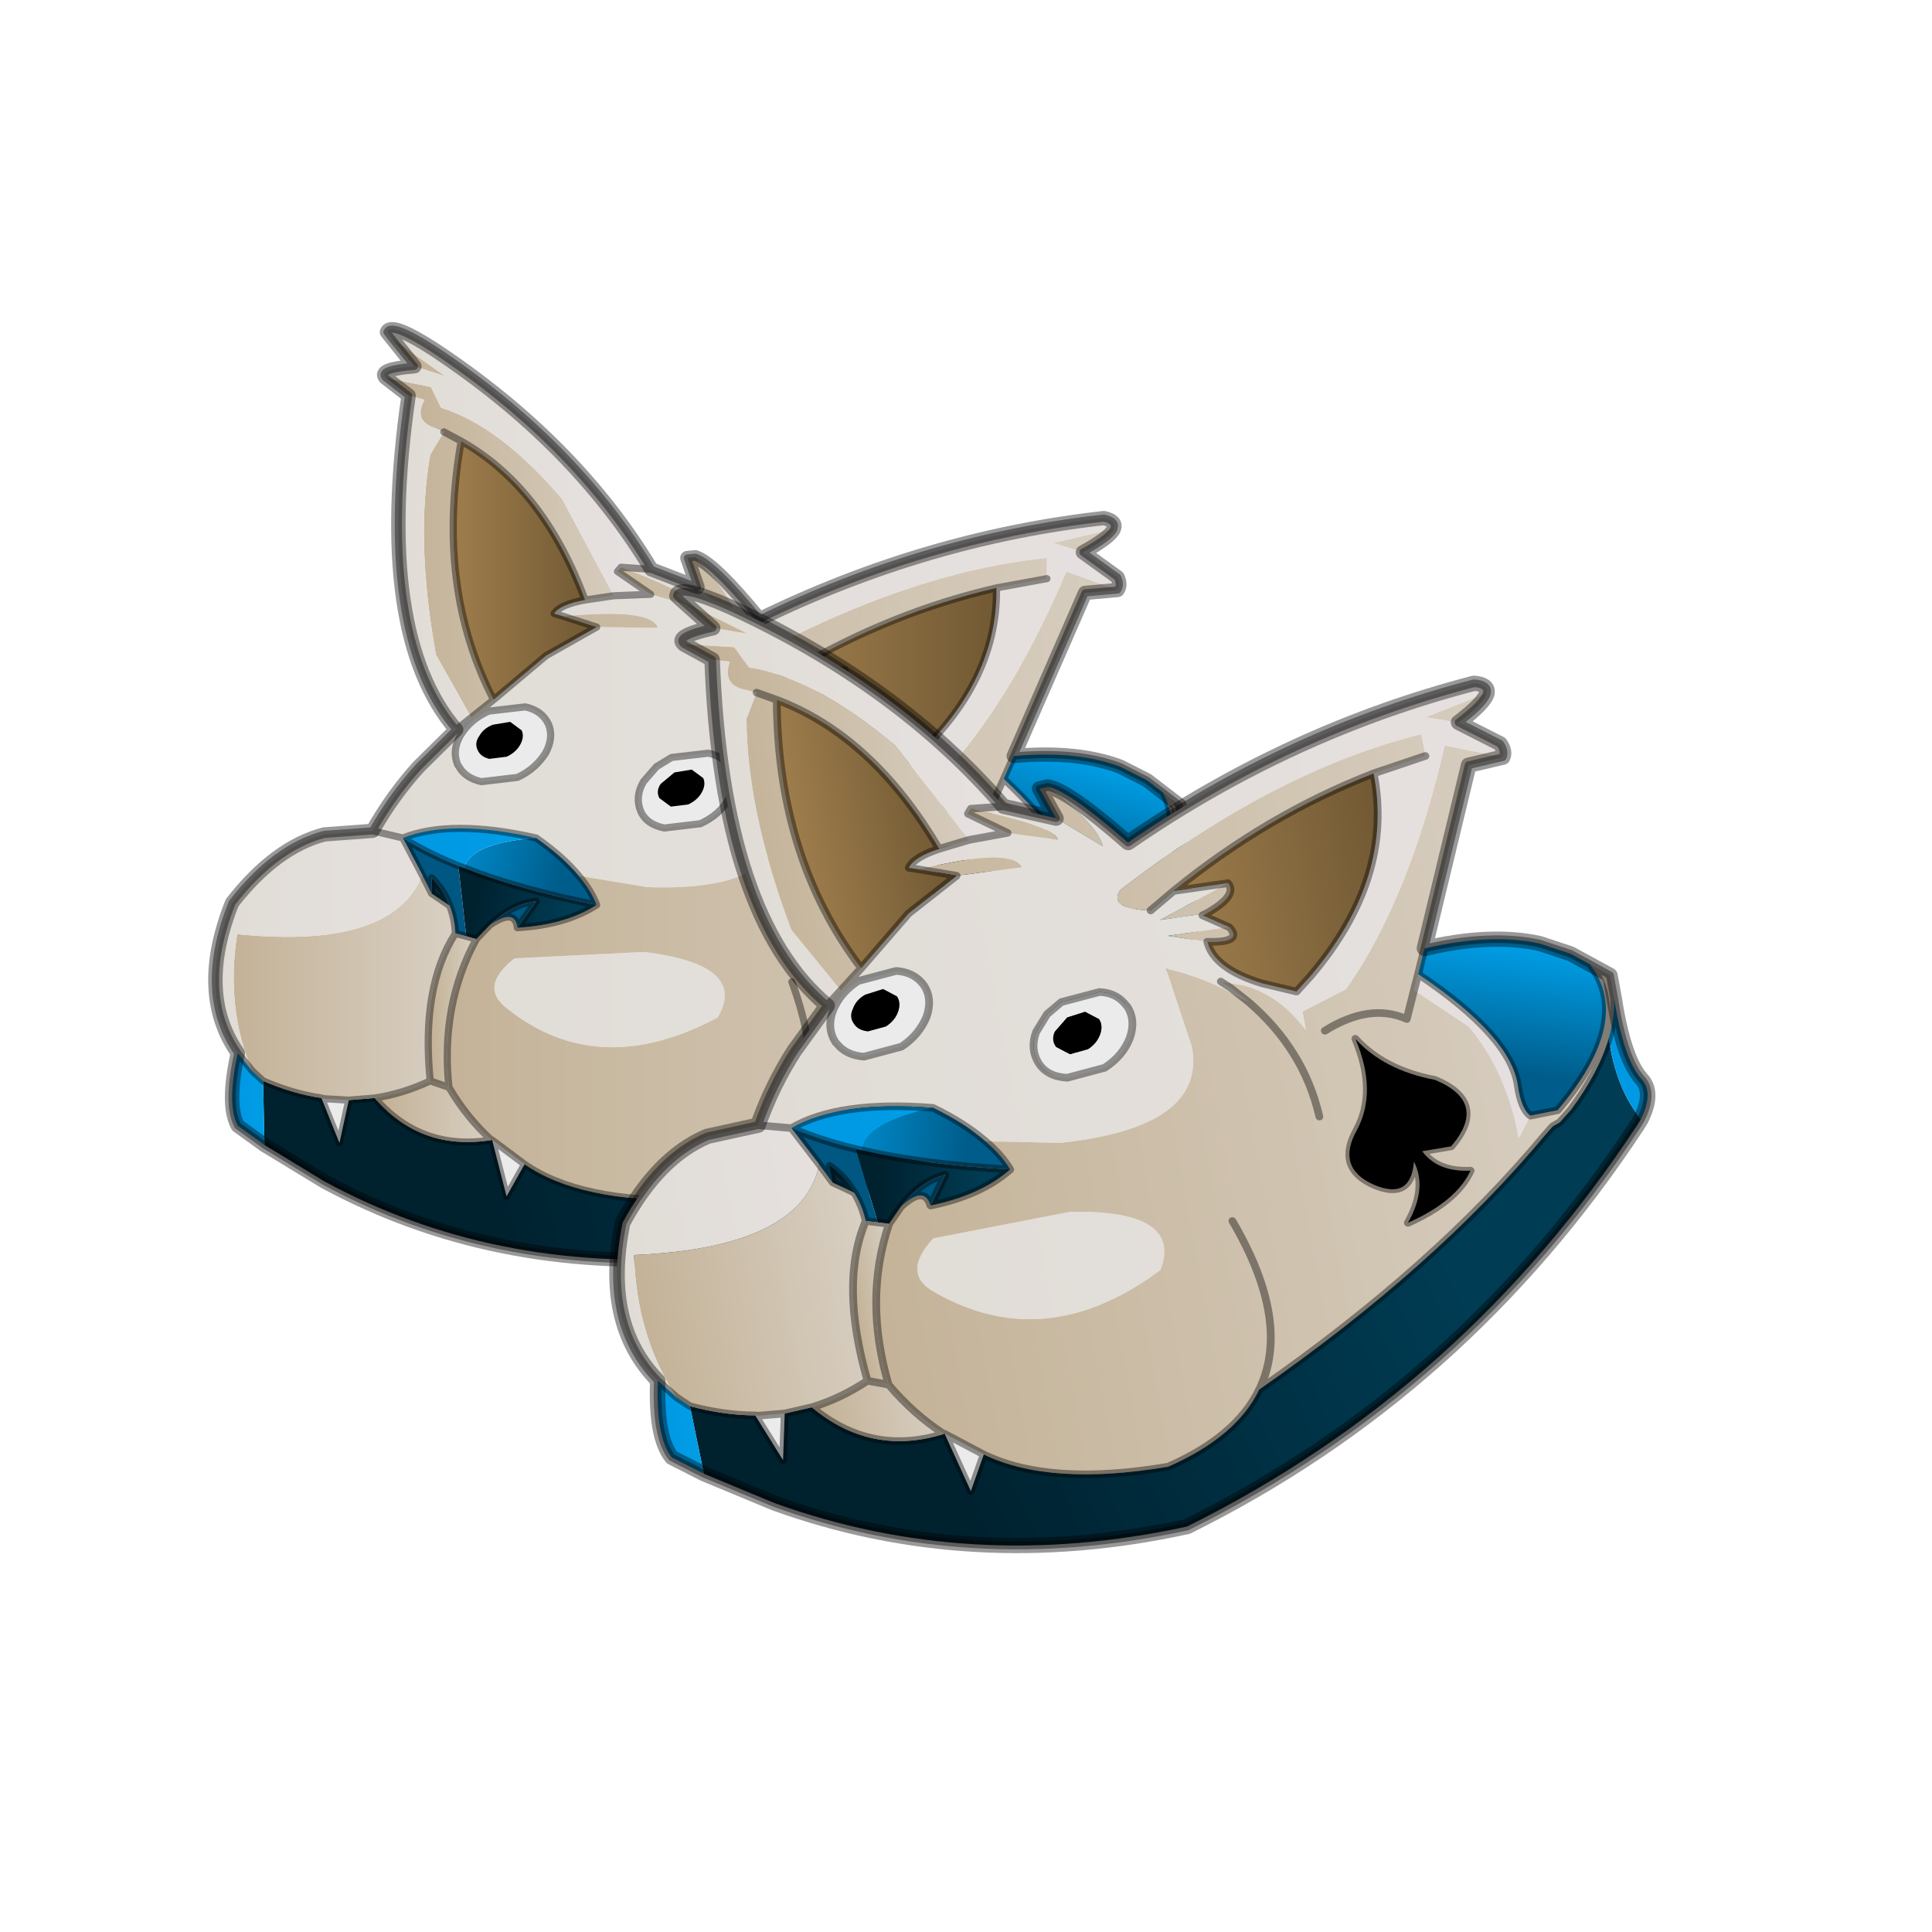 <?xml version="1.0" encoding="UTF-8" standalone="no"?>
<svg xmlns:xlink="http://www.w3.org/1999/xlink" height="440.0px" width="440.0px" xmlns="http://www.w3.org/2000/svg">
  <g transform="matrix(10.0, 0.0, 0.0, 10.0, 0.0, 0.0)">
    <use height="44.0" transform="matrix(0.909, 0.0, 0.0, 0.909, 2.0, 2.0)" width="44.0" xlink:href="#sprite0"/>
  </g>
  <defs>
    <g id="sprite0" transform="matrix(1.0, 0.0, 0.0, 1.0, 0.0, 0.0)">
      <use height="44.0" transform="matrix(1.0, 0.0, 0.0, 1.0, 0.0, 0.0)" width="44.0" xlink:href="#shape0"/>
      <use height="90.45" transform="matrix(0.361, 0.0, 0.0, 0.357, 3.019, 5.871)" width="105.15" xlink:href="#sprite1"/>
    </g>
    <g id="shape0" transform="matrix(1.0, 0.0, 0.0, 1.0, 0.0, 0.0)">
      <path d="M44.0 44.0 L0.0 44.0 0.0 0.0 44.0 0.0 44.0 44.0" fill="#43adca" fill-opacity="0.0" fill-rule="evenodd" stroke="none"/>
    </g>
    <g id="sprite1" transform="matrix(1.0, 0.0, 0.0, 1.0, 0.5, 0.5)">
      <use height="66.3" transform="matrix(1.0, 0.0, 0.0, 1.0, -0.5, -0.5)" width="68.95" xlink:href="#sprite2"/>
      <use height="66.3" transform="matrix(1.062, -0.154, 0.191, 1.057, 18.721, 19.879)" width="68.95" xlink:href="#sprite2"/>
    </g>
    <g id="sprite2" transform="matrix(1.0, 0.0, 0.0, 1.0, 34.5, 33.15)">
      <use height="66.3" transform="matrix(1.0, 0.0, 0.0, 1.0, -34.5, -33.15)" width="68.95" xlink:href="#shape1"/>
    </g>
    <g id="shape1" transform="matrix(1.0, 0.0, 0.0, 1.0, 34.5, 33.15)">
      <path d="M-6.35 -13.95 L-8.35 -13.65 Q-11.25 -21.55 -16.95 -24.8 L-18.15 -25.45 -16.95 -24.8 Q-18.75 -14.55 -14.7 -6.65 L-16.25 -5.4 -18.7 -9.8 Q-20.15 -17.85 -19.1 -23.85 L-18.15 -25.45 -19.1 -25.85 Q-20.2 -26.4 -19.5 -27.7 L-20.6 -28.0 -22.2 -29.25 -19.05 -28.6 -18.35 -27.15 Q-14.25 -25.85 -9.95 -20.75 L-6.35 -13.95 M-21.8 -32.05 L-18.05 -29.35 -20.2 -30.05 -21.8 -32.05" fill="url(#gradient0)" fill-rule="evenodd" stroke="none"/>
      <path d="M-3.75 -15.8 L-5.85 -15.95 -6.1 -15.65 -3.8 -14.05 -6.35 -13.95 -9.95 -20.75 Q-14.25 -25.85 -18.35 -27.15 L-19.05 -28.6 -22.2 -29.25 Q-22.75 -29.85 -20.2 -30.05 L-18.05 -29.35 -21.8 -32.05 -22.1 -32.45 Q-21.85 -33.2 -18.85 -31.25 -9.05 -24.7 -3.75 -15.8 M-16.25 -5.4 L-17.3 -4.55 Q-23.0 -11.25 -20.6 -28.0 L-19.5 -27.7 Q-20.2 -26.4 -19.1 -25.85 L-18.15 -25.45 -19.1 -23.85 Q-20.15 -17.85 -18.7 -9.8 L-16.25 -5.4" fill="url(#gradient1)" fill-rule="evenodd" stroke="none"/>
      <path d="M7.95 -7.0 L7.65 -6.9 9.2 -5.9 5.2 -5.9 7.65 -5.15 Q7.75 -3.35 10.65 -1.95 L12.75 -1.1 13.8 -1.95 Q20.3 -7.55 20.2 -14.5 L23.7 -15.15 23.7 -16.6 Q13.95 -15.6 2.7 -9.3 1.7 -8.2 4.4 -7.7 L6.1 -8.75 9.65 -8.75 4.9 -7.0 7.95 -7.0 M1.65 -1.95 Q1.2 -2.7 0.2 -2.9 L-2.35 -2.6 -3.4 -1.95 -4.3 -0.9 Q-4.9 0.15 -4.5 1.15 -4.1 2.1 -2.85 2.35 L-0.35 2.05 Q0.95 1.45 1.6 0.35 2.2 -0.75 1.8 -1.7 L1.65 -1.95 M8.05 -2.45 L8.6 -1.95 9.55 -0.9 8.15 -1.95 Q6.4 -3.15 4.7 -3.8 L5.45 1.5 Q5.45 6.85 -4.05 6.5 L-8.8 5.7 Q-9.9 4.35 -11.75 3.05 -17.65 1.7 -21.0 3.05 L-23.1 2.55 Q-21.7 0.05 -19.9 -1.95 L-17.3 -4.55 -16.25 -5.4 -14.7 -6.65 -11.05 -9.75 -7.55 -11.75 -3.3 -11.7 Q-3.75 -13.1 -9.85 -12.5 L-10.5 -12.7 Q-10.05 -13.35 -8.35 -13.65 L-6.35 -13.95 -3.8 -14.05 -0.7 -13.15 Q-0.6 -13.95 -5.85 -15.95 L-3.75 -15.8 -0.55 -14.55 2.1 -12.3 Q2.05 -13.7 -0.7 -16.65 0.55 -16.25 3.75 -12.3 15.3 -18.0 27.65 -19.4 28.55 -19.2 28.35 -18.65 L24.15 -17.65 26.2 -17.0 28.6 -15.25 Q28.85 -14.7 28.6 -14.35 L25.05 -15.65 Q21.5 -7.15 17.0 -1.95 L15.95 -0.8 12.9 0.25 12.9 1.5 Q11.7 -0.95 9.55 -1.95 L8.05 -2.45 M20.25 -0.1 L20.7 -1.1 Q25.9 3.8 25.75 7.05 25.7 8.6 26.2 9.1 L25.2 10.45 Q25.2 6.0 23.3 2.75 L20.25 -0.1 M-17.2 -2.1 L-17.1 -1.95 Q-16.65 -1.15 -15.55 -0.9 L-13.05 -1.2 Q-12.4 -1.5 -11.9 -1.95 -11.45 -2.35 -11.1 -2.9 -10.5 -4.0 -10.9 -4.95 -11.35 -5.9 -12.5 -6.15 L-15.05 -5.85 Q-16.35 -5.25 -17.0 -4.15 -17.6 -3.1 -17.2 -2.1 M-13.25 11.5 L-4.25 11.05 Q3.0 11.95 0.85 15.65 -7.5 20.15 -13.85 14.95 -15.7 13.45 -13.25 11.5" fill="url(#gradient2)" fill-rule="evenodd" stroke="none"/>
      <path d="M9.2 -5.9 L9.25 -5.85 Q9.9 -4.75 7.65 -5.15 L5.2 -5.9 9.2 -5.9 M20.2 -14.5 Q12.9 -12.8 6.1 -8.75 L4.4 -7.7 Q1.7 -8.2 2.7 -9.3 13.95 -15.6 23.7 -16.6 L23.7 -15.15 20.2 -14.5 M9.65 -8.75 Q10.15 -7.85 7.95 -7.0 L4.9 -7.0 9.65 -8.75 M9.55 -0.9 L8.6 -1.95 8.05 -2.45 9.55 -1.95 Q11.7 -0.95 12.9 1.5 L12.9 0.25 15.95 -0.8 17.0 -1.95 Q21.5 -7.15 25.05 -15.65 L28.6 -14.35 26.35 -14.15 21.4 -2.7 20.7 -1.1 20.25 -0.1 23.3 2.75 Q25.2 6.0 25.2 10.45 L26.2 9.1 28.0 9.0 Q33.9 3.9 31.75 -0.15 L32.9 0.75 32.9 2.35 Q32.7 3.55 32.1 4.8 31.05 6.95 28.85 9.1 L28.0 9.8 27.5 10.0 26.9 10.5 Q18.4 18.0 5.75 24.3 8.6 20.25 6.0 13.15 8.6 20.25 5.75 24.3 3.75 27.15 -0.95 28.45 -8.7 28.65 -12.55 25.95 L-14.8 24.25 -14.85 24.25 Q-16.55 22.7 -17.8 20.55 -18.4 14.8 -15.9 10.15 L-14.95 9.15 Q-13.2 7.95 -13.05 9.35 -9.7 9.15 -7.55 7.75 -7.95 6.7 -8.8 5.7 L-4.05 6.5 Q5.45 6.85 5.45 1.5 L4.7 -3.8 Q6.4 -3.15 8.15 -1.95 L9.55 -0.9 Q12.55 2.7 12.75 7.2 12.55 2.7 9.55 -0.9 M26.2 -17.0 L24.15 -17.65 28.35 -18.65 Q28.1 -18.05 26.2 -17.0 M-0.7 -16.65 Q2.05 -13.7 2.1 -12.3 L-0.55 -14.55 -1.25 -16.6 -0.7 -16.65 M-5.85 -15.95 Q-0.6 -13.95 -0.7 -13.15 L-3.8 -14.05 -6.1 -15.65 -5.85 -15.95 M-9.85 -12.5 Q-3.75 -13.1 -3.3 -11.7 L-7.55 -11.75 -9.85 -12.5 M20.8 10.35 Q23.7 7.85 20.55 5.9 17.4 4.8 15.95 2.5 16.75 6.1 15.0 8.4 13.2 10.65 15.4 12.1 17.6 13.5 18.25 11.0 18.8 12.85 17.15 14.9 20.5 13.95 21.75 12.1 19.65 11.9 18.9 10.4 L20.8 10.35 M14.1 1.7 Q17.3 0.3 19.45 1.7 L20.25 -0.1 19.45 1.7 Q17.3 0.3 14.1 1.7 M-13.25 11.5 Q-15.7 13.45 -13.85 14.95 -7.5 20.15 0.85 15.65 3.0 11.95 -4.25 11.05 L-13.25 11.5" fill="url(#gradient3)" fill-rule="evenodd" stroke="none"/>
      <path d="M-8.35 -13.65 Q-10.05 -13.35 -10.5 -12.7 L-9.85 -12.5 -7.55 -11.75 -11.05 -9.75 -14.7 -6.65 Q-18.75 -14.55 -16.95 -24.8 -11.25 -21.55 -8.35 -13.65" fill="url(#gradient4)" fill-rule="evenodd" stroke="none"/>
      <path d="M1.65 -1.95 L1.8 -1.7 Q2.2 -0.75 1.6 0.35 0.95 1.45 -0.35 2.05 L-2.85 2.35 Q-4.1 2.1 -4.5 1.15 -4.9 0.15 -4.3 -0.9 L-3.4 -1.95 -2.35 -2.6 0.2 -2.9 Q1.2 -2.7 1.65 -1.95 M-17.2 -2.1 Q-17.6 -3.1 -17.0 -4.15 -16.35 -5.25 -15.05 -5.85 L-12.5 -6.15 Q-11.35 -5.9 -10.9 -4.95 -10.5 -4.0 -11.1 -2.9 -11.45 -2.35 -11.9 -1.95 -12.4 -1.5 -13.05 -1.2 L-15.55 -0.9 Q-16.65 -1.15 -17.1 -1.95 L-17.2 -2.1 M-0.25 -0.15 Q0.05 -0.7 -0.15 -1.15 L-0.95 -1.75 -2.15 -1.55 -3.1 -0.75 Q-3.45 -0.25 -3.2 0.25 L-2.4 0.85 -1.2 0.7 Q-0.55 0.4 -0.25 -0.15 M-15.7 -4.1 Q-16.05 -3.6 -15.8 -3.1 -15.6 -2.65 -15.0 -2.5 L-13.8 -2.65 Q-13.15 -2.95 -12.85 -3.5 -12.55 -4.05 -12.75 -4.5 L-13.55 -5.1 -14.75 -4.9 Q-15.4 -4.65 -15.7 -4.1 M-14.8 24.25 L-12.55 25.95 -13.8 28.2 -14.8 24.25 M-26.65 21.3 L-26.45 21.35 -24.75 21.45 -25.4 24.45 -26.65 21.3" fill="#ebebeb" fill-rule="evenodd" stroke="none"/>
      <path d="M20.8 10.35 L18.9 10.4 Q19.65 11.9 21.75 12.1 20.5 13.95 17.15 14.9 18.8 12.85 18.25 11.0 17.6 13.5 15.4 12.1 13.2 10.65 15.0 8.4 16.75 6.1 15.95 2.5 17.4 4.8 20.55 5.9 23.7 7.85 20.8 10.35 M-15.7 -4.1 Q-15.4 -4.65 -14.75 -4.9 L-13.55 -5.1 -12.75 -4.5 Q-12.55 -4.05 -12.85 -3.5 -13.15 -2.95 -13.8 -2.65 L-15.0 -2.5 Q-15.6 -2.65 -15.8 -3.1 -16.05 -3.6 -15.7 -4.1 M-0.25 -0.15 Q-0.55 0.4 -1.2 0.7 L-2.4 0.85 -3.2 0.25 Q-3.45 -0.25 -3.1 -0.75 L-2.15 -1.55 -0.95 -1.75 -0.15 -1.15 Q0.05 -0.7 -0.25 -0.15" fill="#000000" fill-rule="evenodd" stroke="none"/>
      <path d="M9.2 -5.9 L7.65 -6.9 7.95 -7.0 Q10.15 -7.85 9.65 -8.75 L6.1 -8.75 Q12.9 -12.8 20.2 -14.5 20.3 -7.55 13.8 -1.95 L12.75 -1.1 10.65 -1.95 Q7.75 -3.35 7.65 -5.15 9.9 -4.75 9.25 -5.85 L9.2 -5.9" fill="url(#gradient5)" fill-rule="evenodd" stroke="none"/>
      <path d="M21.4 -2.7 Q25.8 -3.1 28.8 -1.95 L30.65 -1.0 31.75 -0.15 Q33.9 3.9 28.0 9.0 L26.2 9.1 Q25.7 8.6 25.75 7.05 25.9 3.8 20.7 -1.1 L21.4 -2.7" fill="url(#gradient6)" fill-rule="evenodd" stroke="none"/>
      <path d="M33.2 10.35 L32.9 10.7 Q18.75 26.2 -0.45 32.5 -14.8 33.55 -26.45 27.15 L-30.6 24.6 -30.7 20.1 Q-28.65 21.0 -26.65 21.3 L-25.4 24.45 -24.75 21.45 -22.95 21.3 Q-19.75 25.05 -14.85 24.25 L-14.8 24.25 -13.8 28.2 -12.55 25.95 Q-8.7 28.65 -0.95 28.45 3.75 27.15 5.75 24.3 18.4 18.0 26.9 10.5 L27.5 10.0 28.0 9.8 28.85 9.1 Q31.05 6.95 32.1 4.8 31.95 8.1 33.2 10.35" fill="url(#gradient7)" fill-rule="evenodd" stroke="none"/>
      <path d="M32.9 2.35 Q32.8 6.3 33.7 7.75 34.35 8.75 33.2 10.35 31.95 8.1 32.1 4.8 32.7 3.55 32.9 2.35" fill="url(#gradient8)" fill-rule="evenodd" stroke="none"/>
      <path d="M-11.75 3.05 Q-9.9 4.35 -8.8 5.7 -7.95 6.7 -7.55 7.75 -13.0 6.65 -16.75 5.15 -16.3 3.4 -11.75 3.05" fill="url(#gradient9)" fill-rule="evenodd" stroke="none"/>
      <path d="M-7.55 7.75 Q-9.7 9.15 -13.05 9.35 L-11.75 7.5 Q-13.35 7.65 -14.95 9.15 L-15.9 10.15 -16.6 9.95 -17.15 5.0 -16.75 5.15 Q-13.0 6.65 -7.55 7.75" fill="url(#gradient10)" fill-rule="evenodd" stroke="none"/>
      <path d="M-21.0 3.05 Q-17.65 1.7 -11.75 3.05 -16.3 3.4 -16.75 5.15 L-17.15 5.0 Q-19.35 4.1 -21.0 3.05" fill="url(#gradient11)" fill-rule="evenodd" stroke="none"/>
      <path d="M-17.75 7.8 Q-17.4 8.7 -17.35 9.75 -19.75 13.5 -19.1 20.1 -21.0 21.0 -22.95 21.3 L-24.75 21.45 -26.45 21.35 -26.65 21.3 Q-28.65 21.0 -30.7 20.1 L-31.45 19.4 Q-33.3 15.05 -32.5 9.8 -29.0 10.15 -26.45 9.85 -21.05 9.2 -19.65 5.65 L-19.0 6.95 -17.75 7.8" fill="url(#gradient12)" fill-rule="evenodd" stroke="none"/>
      <path d="M-13.05 9.35 Q-13.2 7.95 -14.95 9.15 -13.35 7.65 -11.75 7.5 L-13.05 9.35 M-17.15 5.0 L-16.6 9.95 -17.35 9.75 Q-17.4 8.7 -17.75 7.8 -18.15 6.7 -19.0 5.85 L-19.0 6.95 -19.65 5.65 -21.0 3.05 Q-19.35 4.1 -17.15 5.0" fill="#005781" fill-rule="evenodd" stroke="none"/>
      <path d="M-15.9 10.15 Q-18.4 14.8 -17.8 20.55 L-19.1 20.1 Q-19.75 13.5 -17.35 9.75 L-16.6 9.95 -15.9 10.15" fill="url(#gradient13)" fill-rule="evenodd" stroke="none"/>
      <path d="M-17.75 7.8 L-19.0 6.95 -19.0 5.85 Q-18.15 6.7 -17.75 7.8" fill="url(#gradient14)" fill-rule="evenodd" stroke="none"/>
      <path d="M-17.8 20.55 Q-16.55 22.7 -14.85 24.25 -19.75 25.05 -22.95 21.3 -21.0 21.0 -19.1 20.1 L-17.8 20.55" fill="url(#gradient15)" fill-rule="evenodd" stroke="none"/>
      <path d="M-23.1 2.55 L-21.0 3.05 -19.65 5.65 Q-21.05 9.2 -26.45 9.85 -29.0 10.15 -32.5 9.8 -33.3 15.05 -31.45 19.4 L-32.45 18.15 Q-35.35 13.95 -32.85 7.6 -29.85 3.7 -26.45 2.8 L-23.1 2.55" fill="url(#gradient16)" fill-rule="evenodd" stroke="none"/>
      <path d="M-30.6 24.6 L-32.45 23.25 Q-33.25 21.8 -32.45 18.15 L-31.45 19.4 -30.7 20.1 -30.6 24.6" fill="url(#gradient17)" fill-rule="evenodd" stroke="none"/>
      <path d="M7.95 -7.0 L7.65 -6.9 9.2 -5.9 9.25 -5.85 Q9.9 -4.75 7.65 -5.15 7.75 -3.35 10.65 -1.95 L12.75 -1.1 13.8 -1.95 Q20.3 -7.55 20.2 -14.5 12.9 -12.8 6.1 -8.75 L9.65 -8.75 Q10.15 -7.85 7.95 -7.0 M4.4 -7.7 L6.1 -8.75 M9.55 -0.9 L8.6 -1.95 8.05 -2.45 M28.6 -14.35 Q28.85 -14.7 28.6 -15.25 L26.2 -17.0 M28.35 -18.65 Q28.55 -19.2 27.65 -19.4 15.3 -18.0 3.75 -12.3 0.55 -16.25 -0.7 -16.65 M-0.55 -14.55 L-3.75 -15.8 -5.85 -15.95 -6.1 -15.65 -3.8 -14.05 -6.35 -13.95 -8.35 -13.65 Q-10.05 -13.35 -10.5 -12.7 L-9.85 -12.5 -7.55 -11.75 -11.05 -9.75 -14.7 -6.65 -16.25 -5.4 -17.3 -4.55 -19.9 -1.95 Q-21.7 0.05 -23.1 2.55 L-21.0 3.05 Q-17.65 1.7 -11.75 3.05 -9.9 4.35 -8.8 5.7 -7.95 6.7 -7.55 7.75 -9.7 9.15 -13.05 9.35 -13.2 7.95 -14.95 9.15 L-15.9 10.15 Q-18.4 14.8 -17.8 20.55 -16.55 22.7 -14.85 24.25 L-14.8 24.25 -12.55 25.95 Q-8.7 28.65 -0.95 28.45 3.75 27.15 5.75 24.3 18.4 18.0 26.9 10.5 L27.5 10.0 28.0 9.8 28.85 9.1 Q31.05 6.95 32.1 4.8 32.7 3.55 32.9 2.35 32.8 6.3 33.7 7.75 34.35 8.75 33.2 10.35 L32.9 10.7 Q18.75 26.2 -0.45 32.5 -14.8 33.55 -26.45 27.15 L-30.6 24.6 -32.45 23.25 Q-33.25 21.8 -32.45 18.15 -35.35 13.95 -32.85 7.6 -29.85 3.7 -26.45 2.8 L-23.1 2.55 M9.55 -0.9 Q12.55 2.7 12.75 7.2 M28.6 -14.35 L26.35 -14.15 21.4 -2.7 Q25.8 -3.1 28.8 -1.95 L30.65 -1.0 31.75 -0.15 32.9 0.75 32.9 2.35 M28.35 -18.65 Q28.1 -18.05 26.2 -17.0 M20.7 -1.1 L20.25 -0.1 19.45 1.7 Q17.3 0.3 14.1 1.7 M26.2 9.1 Q25.7 8.6 25.75 7.05 25.9 3.8 20.7 -1.1 L21.4 -2.7 M20.2 -14.5 L23.7 -15.15 M26.2 9.1 L28.0 9.0 Q33.9 3.9 31.75 -0.15 M20.8 10.35 L18.9 10.4 Q19.65 11.9 21.75 12.1 20.5 13.95 17.15 14.9 18.8 12.85 18.25 11.0 17.6 13.5 15.4 12.1 13.2 10.65 15.0 8.4 16.75 6.1 15.95 2.5 17.4 4.8 20.55 5.9 23.7 7.85 20.8 10.35 M5.75 24.3 Q8.6 20.25 6.0 13.15 M-18.15 -25.45 L-16.95 -24.8 Q-11.25 -21.55 -8.35 -13.65 M-22.2 -29.25 L-20.6 -28.0 Q-23.0 -11.25 -17.3 -4.55 M-21.8 -32.05 L-20.2 -30.05 Q-22.75 -29.85 -22.2 -29.25 M-21.8 -32.05 L-22.1 -32.45 Q-21.85 -33.2 -18.85 -31.25 -9.05 -24.7 -3.75 -15.8 M-0.55 -14.55 L-1.25 -16.6 -0.7 -16.65 M-17.2 -2.1 Q-17.6 -3.1 -17.0 -4.15 -16.35 -5.25 -15.05 -5.85 L-12.5 -6.15 Q-11.35 -5.9 -10.9 -4.95 -10.5 -4.0 -11.1 -2.9 -11.45 -2.35 -11.9 -1.95 -12.4 -1.5 -13.05 -1.2 L-15.55 -0.9 Q-16.65 -1.15 -17.1 -1.95 L-17.2 -2.1 M-14.7 -6.65 Q-18.75 -14.55 -16.95 -24.8 M-16.75 5.15 L-17.15 5.0 M-16.6 9.95 L-15.9 10.15 M-17.35 9.75 Q-17.4 8.7 -17.75 7.8 L-19.0 6.95 -19.65 5.65 -21.0 3.05 Q-19.35 4.1 -17.15 5.0 M-31.45 19.4 L-30.7 20.1 Q-28.65 21.0 -26.65 21.3 L-26.45 21.35 -24.75 21.45 -22.95 21.3 Q-21.0 21.0 -19.1 20.1 -19.75 13.5 -17.35 9.75 L-16.6 9.95 M-14.95 9.15 Q-13.35 7.65 -11.75 7.5 L-13.05 9.35 M-17.75 7.8 Q-18.15 6.7 -19.0 5.85 L-19.0 6.95 M-17.8 20.55 L-19.1 20.1 M-7.55 7.75 Q-13.0 6.65 -16.75 5.15 M-31.45 19.4 L-32.45 18.15 M-24.75 21.45 L-25.4 24.45 -26.65 21.3 M-14.8 24.25 L-13.8 28.2 -12.55 25.95 M-22.95 21.3 Q-19.75 25.05 -14.85 24.25" fill="none" stroke="#000000" stroke-linecap="round" stroke-linejoin="round" stroke-opacity="0.4" stroke-width="0.5"/>
      <path d="M1.65 -1.95 L1.8 -1.7 Q2.2 -0.75 1.6 0.35 0.95 1.45 -0.35 2.05 L-2.85 2.35 Q-4.1 2.1 -4.5 1.15 -4.9 0.15 -4.3 -0.9 L-3.4 -1.95 -2.35 -2.6 0.2 -2.9 Q1.2 -2.7 1.65 -1.95" fill="none" stroke="#000000" stroke-linecap="round" stroke-linejoin="round" stroke-opacity="0.4" stroke-width="0.5"/>
      <path d="M30.65 -1.0 L32.9 0.75 32.9 2.35 Q32.8 6.3 33.7 7.75 34.35 8.75 33.2 10.35 L32.9 10.7 Q18.75 26.2 -0.45 32.5 -14.8 33.55 -26.45 27.15 L-30.6 24.6 -32.45 23.25 Q-33.25 21.8 -32.45 18.15 -35.35 13.95 -32.85 7.6 -29.85 3.7 -26.45 2.8 L-23.1 2.55 Q-21.7 0.05 -19.9 -1.95 L-17.3 -4.55 Q-23.0 -11.25 -20.6 -28.0 L-22.2 -29.25 Q-22.75 -29.85 -20.2 -30.05 L-22.1 -32.45 Q-21.85 -33.2 -18.85 -31.25 -9.05 -24.7 -3.75 -15.8 L-0.55 -14.55 -1.25 -16.6 -0.7 -16.65 Q0.55 -16.25 3.75 -12.3 15.3 -18.0 27.65 -19.4 28.55 -19.2 28.35 -18.65 28.1 -18.05 26.2 -17.0 L28.6 -15.25 Q28.85 -14.7 28.6 -14.35 L26.35 -14.15 21.4 -2.7 Q25.8 -3.1 28.8 -1.95 L30.65 -1.0 Z" fill="none" stroke="#000000" stroke-linecap="round" stroke-linejoin="round" stroke-opacity="0.4" stroke-width="1.0"/>
    </g>
    <linearGradient gradientTransform="matrix(0.011, 0.0, 0.0, 0.017, -13.05, -18.6)" gradientUnits="userSpaceOnUse" id="gradient0" spreadMethod="pad" x1="-819.2" x2="819.2">
      <stop offset="0.0" stop-color="#c2b094"/>
      <stop offset="0.988" stop-color="#d8cfc2"/>
    </linearGradient>
    <linearGradient gradientTransform="matrix(0.011, 0.0, 0.0, 0.017, -13.05, -18.6)" gradientUnits="userSpaceOnUse" id="gradient1" spreadMethod="pad" x1="-819.2" x2="819.2">
      <stop offset="0.0" stop-color="#e0dcd5"/>
      <stop offset="0.988" stop-color="#e6e1e0"/>
    </linearGradient>
    <linearGradient gradientTransform="matrix(0.034, 0.0, 0.0, 0.029, 4.9, 4.5)" gradientUnits="userSpaceOnUse" id="gradient2" spreadMethod="pad" x1="-819.2" x2="819.2">
      <stop offset="0.0" stop-color="#e0dcd5"/>
      <stop offset="0.988" stop-color="#e6e1e0"/>
    </linearGradient>
    <linearGradient gradientTransform="matrix(0.034, 0.0, 0.0, 0.029, 4.9, 4.5)" gradientUnits="userSpaceOnUse" id="gradient3" spreadMethod="pad" x1="-819.2" x2="819.2">
      <stop offset="0.0" stop-color="#c2b094"/>
      <stop offset="0.988" stop-color="#d8cfc2"/>
    </linearGradient>
    <linearGradient gradientTransform="matrix(0.006, 0.0, 0.0, 0.011, -12.55, -15.75)" gradientUnits="userSpaceOnUse" id="gradient4" spreadMethod="pad" x1="-819.2" x2="819.2">
      <stop offset="0.0" stop-color="#9e7d4c"/>
      <stop offset="1.0" stop-color="#705833"/>
    </linearGradient>
    <linearGradient gradientTransform="matrix(0.009, 0.0, 0.0, 0.008, 13.15, -7.8)" gradientUnits="userSpaceOnUse" id="gradient5" spreadMethod="pad" x1="-819.2" x2="819.2">
      <stop offset="0.0" stop-color="#9e7d4c"/>
      <stop offset="1.0" stop-color="#705833"/>
    </linearGradient>
    <linearGradient gradientTransform="matrix(0.001, -0.005, 0.007, 0.002, 26.2, 1.95)" gradientUnits="userSpaceOnUse" id="gradient6" spreadMethod="pad" x1="-819.2" x2="819.2">
      <stop offset="0.0" stop-color="#005d8b"/>
      <stop offset="0.988" stop-color="#009de5"/>
    </linearGradient>
    <linearGradient gradientTransform="matrix(0.022, -0.006, 0.003, 0.012, 1.7, 21.7)" gradientUnits="userSpaceOnUse" id="gradient7" spreadMethod="pad" x1="-819.2" x2="819.2">
      <stop offset="0.0" stop-color="#00212e"/>
      <stop offset="0.988" stop-color="#003c54"/>
    </linearGradient>
    <linearGradient gradientTransform="matrix(0.001, 0.0, 0.0, 0.005, 33.0, 6.35)" gradientUnits="userSpaceOnUse" id="gradient8" spreadMethod="pad" x1="-819.2" x2="819.2">
      <stop offset="0.0" stop-color="#0098e3"/>
      <stop offset="0.988" stop-color="#009de5"/>
    </linearGradient>
    <linearGradient gradientTransform="matrix(-0.006, -0.002, 6.0E-4, -0.002, -15.0, 4.05)" gradientUnits="userSpaceOnUse" id="gradient9" spreadMethod="pad" x1="-819.2" x2="819.2">
      <stop offset="0.0" stop-color="#005d8b"/>
      <stop offset="0.988" stop-color="#009de5"/>
    </linearGradient>
    <linearGradient gradientTransform="matrix(0.004, 0.001, -7.0E-4, 0.003, -12.9, 8.55)" gradientUnits="userSpaceOnUse" id="gradient10" spreadMethod="pad" x1="-819.2" x2="819.2">
      <stop offset="0.0" stop-color="#00212e"/>
      <stop offset="0.988" stop-color="#003c54"/>
    </linearGradient>
    <linearGradient gradientTransform="matrix(0.006, 0.0, 0.0, 0.002, -16.4, 3.75)" gradientUnits="userSpaceOnUse" id="gradient11" spreadMethod="pad" x1="-819.2" x2="819.2">
      <stop offset="0.0" stop-color="#0098e3"/>
      <stop offset="0.988" stop-color="#009de5"/>
    </linearGradient>
    <linearGradient gradientTransform="matrix(0.01, 0.0, 0.0, 0.012, -25.7, 11.95)" gradientUnits="userSpaceOnUse" id="gradient12" spreadMethod="pad" x1="-819.2" x2="819.2">
      <stop offset="0.0" stop-color="#c2b094"/>
      <stop offset="0.988" stop-color="#d8cfc2"/>
    </linearGradient>
    <linearGradient gradientTransform="matrix(0.002, 0.0, 0.0, 0.007, -17.6, 15.15)" gradientUnits="userSpaceOnUse" id="gradient13" spreadMethod="pad" x1="-819.2" x2="819.2">
      <stop offset="0.0" stop-color="#c2b094"/>
      <stop offset="0.988" stop-color="#d8cfc2"/>
    </linearGradient>
    <linearGradient gradientTransform="matrix(0.001, 3.0E-4, -2.0E-4, 9.0E-4, -18.45, 6.8)" gradientUnits="userSpaceOnUse" id="gradient14" spreadMethod="pad" x1="-819.2" x2="819.2">
      <stop offset="0.0" stop-color="#00212e"/>
      <stop offset="0.988" stop-color="#003c54"/>
    </linearGradient>
    <linearGradient gradientTransform="matrix(0.005, 0.0, 0.0, 0.003, -18.9, 22.25)" gradientUnits="userSpaceOnUse" id="gradient15" spreadMethod="pad" x1="-819.2" x2="819.2">
      <stop offset="0.0" stop-color="#c2b094"/>
      <stop offset="0.988" stop-color="#d8cfc2"/>
    </linearGradient>
    <linearGradient gradientTransform="matrix(0.01, 0.0, 0.0, 0.012, -25.7, 11.95)" gradientUnits="userSpaceOnUse" id="gradient16" spreadMethod="pad" x1="-819.2" x2="819.2">
      <stop offset="0.0" stop-color="#e0dcd5"/>
      <stop offset="0.988" stop-color="#e6e1e0"/>
    </linearGradient>
    <linearGradient gradientTransform="matrix(0.001, 0.0, 0.0, 0.004, -31.75, 21.35)" gradientUnits="userSpaceOnUse" id="gradient17" spreadMethod="pad" x1="-819.2" x2="819.2">
      <stop offset="0.0" stop-color="#0098e3"/>
      <stop offset="0.988" stop-color="#009de5"/>
    </linearGradient>
  </defs>
</svg>
